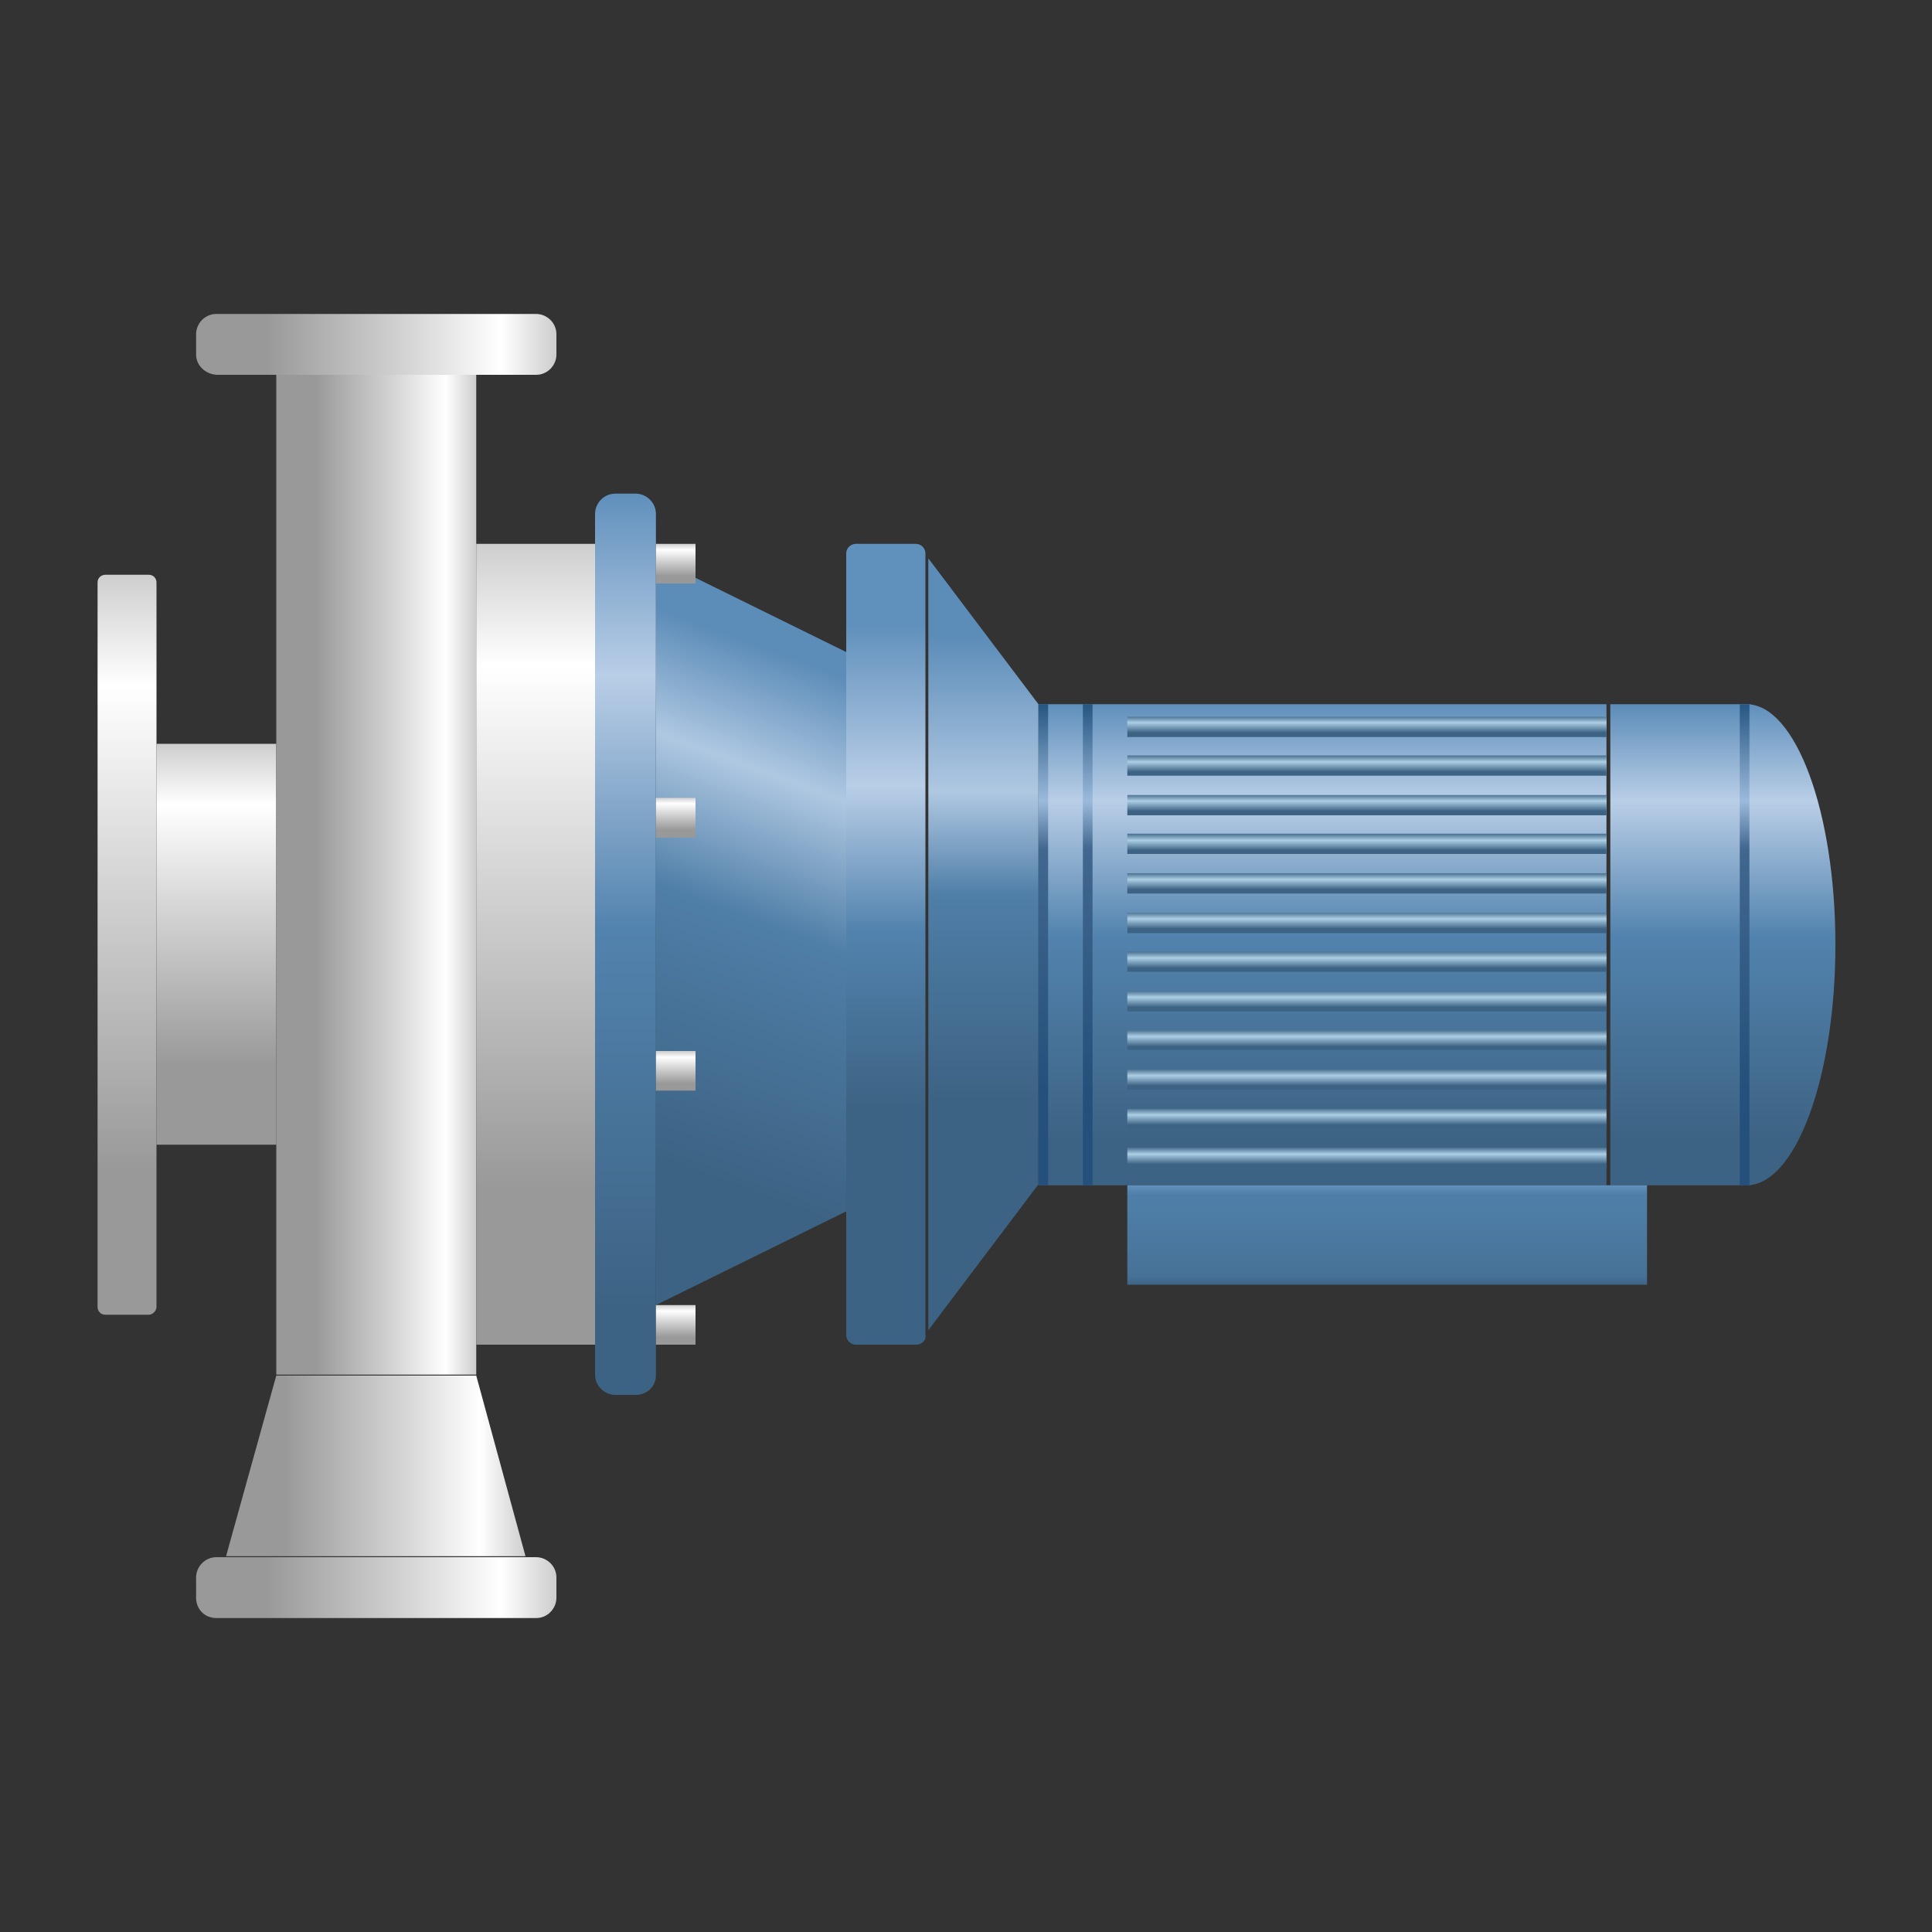 <?xml version="1.0" encoding="utf-8"?>
<!-- Generator: Adobe Illustrator 23.0.3, SVG Export Plug-In . SVG Version: 6.00 Build 0)  -->
<svg version="1.1" id="图层_1" xmlns="http://www.w3.org/2000/svg" xmlns:xlink="http://www.w3.org/1999/xlink" x="0px" y="0px"
	 viewBox="0 0 200 200" style="enable-background:new 0 0 200 200;" xml:space="preserve">
<rect x="0" y="0" width="200" height="200" fill="#333333" stroke="none"/>
<style type="text/css">
	.st0{fill:url(#SVGID_1_);}
	.st1{fill:url(#SVGID_2_);}
	.st2{fill:url(#SVGID_3_);}
	.st3{fill:url(#SVGID_4_);}
	.st4{fill:url(#SVGID_5_);}
	.st5{fill:url(#SVGID_6_);}
	.st6{fill:url(#SVGID_7_);}
	.st7{fill:url(#SVGID_8_);}
	.st8{fill:url(#SVGID_9_);}
	.st9{fill:url(#SVGID_10_);}
	.st10{fill:url(#SVGID_11_);}
	.st11{fill:url(#SVGID_12_);}
	.st12{fill:url(#SVGID_13_);}
	.st13{fill:url(#SVGID_14_);}
	.st14{fill:url(#SVGID_15_);}
	.st15{fill:url(#SVGID_16_);}
	.st16{fill:url(#SVGID_17_);}
	.st17{fill:url(#SVGID_18_);}
	.st18{fill:url(#SVGID_19_);}
	.st19{fill:url(#SVGID_20_);}
	.st20{fill:url(#SVGID_21_);}
	.st21{fill:url(#SVGID_22_);}
	.st22{fill:url(#SVGID_23_);}
	.st23{fill:url(#SVGID_24_);}
	.st24{fill:url(#SVGID_25_);}
	.st25{fill:url(#SVGID_26_);}
	.st26{fill:url(#SVGID_27_);}
	.st27{fill:url(#SVGID_28_);}
	.st28{fill:url(#SVGID_29_);}
	.st29{fill:url(#SVGID_30_);}
	.st30{fill:url(#SVGID_31_);}
	.st31{fill:url(#SVGID_32_);}
	.st32{fill:url(#SVGID_33_);}
	.st33{fill:url(#SVGID_34_);}
</style>
<g>
	<linearGradient id="SVGID_1_" gradientUnits="userSpaceOnUse" x1="180.795" y1="122.851" x2="180.795" y2="72.936">
		<stop  offset="0.1" style="stop-color:#3D6384"/>
		<stop  offset="0.52" style="stop-color:#5283AE"/>
		<stop  offset="0.8" style="stop-color:#B9CEE7"/>
		<stop  offset="1" style="stop-color:#6090BC"/>
	</linearGradient>
	<ellipse class="st0" cx="180.8" cy="97.8" rx="9.2" ry="24.9"/>
	<linearGradient id="SVGID_2_" gradientUnits="userSpaceOnUse" x1="136.938" y1="122.851" x2="136.938" y2="72.936">
		<stop  offset="0.1" style="stop-color:#3D6384"/>
		<stop  offset="0.52" style="stop-color:#5283AE"/>
		<stop  offset="0.8" style="stop-color:#B9CEE7"/>
		<stop  offset="1" style="stop-color:#6090BC"/>
	</linearGradient>
	<rect x="107.5" y="72.9" class="st1" width="58.8" height="49.8"/>
	<linearGradient id="SVGID_3_" gradientUnits="userSpaceOnUse" x1="62.531" y1="133.452" x2="87.43" y2="65.043">
		<stop  offset="0.2" style="stop-color:#3D6384"/>
		<stop  offset="0.566" style="stop-color:#4F7EA7"/>
		<stop  offset="0.769" style="stop-color:#AFC8E2"/>
		<stop  offset="0.935" style="stop-color:#5C8CB8"/>
	</linearGradient>
	<polygon class="st2" points="87.6,125.4 67.9,135.1 67.9,57.8 87.6,67.5 	"/>
	<linearGradient id="SVGID_4_" gradientUnits="userSpaceOnUse" x1="13.101" y1="136.444" x2="13.101" y2="59.492">
		<stop  offset="0.2" style="stop-color:#999999"/>
		<stop  offset="0.6" style="stop-color:#D6D6D6"/>
		<stop  offset="0.85" style="stop-color:#FFFFFF"/>
		<stop  offset="1" style="stop-color:#CECECE"/>
	</linearGradient>
	<path class="st3" d="M15.4,136.1h-4.5c-0.5,0-0.8-0.4-0.8-0.8v-75c0-0.5,0.4-0.8,0.8-0.8h4.5c0.5,0,0.8,0.4,0.8,0.8v75
		C16.2,135.7,15.8,136.1,15.4,136.1z"/>
	<linearGradient id="SVGID_5_" gradientUnits="userSpaceOnUse" x1="22.404" y1="118.669" x2="22.404" y2="77.073">
		<stop  offset="0.2" style="stop-color:#999999"/>
		<stop  offset="0.6" style="stop-color:#D6D6D6"/>
		<stop  offset="0.85" style="stop-color:#FFFFFF"/>
		<stop  offset="1" style="stop-color:#CECECE"/>
	</linearGradient>
	<rect x="16.2" y="77" class="st4" width="12.4" height="41.5"/>
	
		<linearGradient id="SVGID_6_" gradientUnits="userSpaceOnUse" x1="-44.095" y1="176.712" x2="-44.095" y2="155.977" gradientTransform="matrix(6.123234e-17 1 -1 6.123234e-17 205.21 134.594)">
		<stop  offset="0.2" style="stop-color:#999999"/>
		<stop  offset="0.6" style="stop-color:#D6D6D6"/>
		<stop  offset="0.85" style="stop-color:#FFFFFF"/>
		<stop  offset="1" style="stop-color:#CECECE"/>
	</linearGradient>
	<polygon class="st5" points="28.6,142.3 28.6,38.7 49.3,38.7 49.3,142.3 	"/>
	
		<linearGradient id="SVGID_7_" gradientUnits="userSpaceOnUse" x1="-98.984" y1="185.051" x2="-98.984" y2="147.729" gradientTransform="matrix(6.123234e-17 1 -1 6.123234e-17 205.21 134.594)">
		<stop  offset="0.2" style="stop-color:#999999"/>
		<stop  offset="0.6" style="stop-color:#D6D6D6"/>
		<stop  offset="0.85" style="stop-color:#FFFFFF"/>
		<stop  offset="1" style="stop-color:#CECECE"/>
	</linearGradient>
	<path class="st6" d="M20.3,36.7v-2.1c0-1.1,0.9-2.1,2.1-2.1h33.1c1.1,0,2.1,0.9,2.1,2.1v2.1c0,1.1-0.9,2.1-2.1,2.1H22.4
		C21.2,38.7,20.3,37.8,20.3,36.7z"/>
	
		<linearGradient id="SVGID_8_" gradientUnits="userSpaceOnUse" x1="17.139" y1="181.924" x2="17.139" y2="150.822" gradientTransform="matrix(6.123234e-17 1 -1 6.123234e-17 205.21 134.594)">
		<stop  offset="0.2" style="stop-color:#999999"/>
		<stop  offset="0.6" style="stop-color:#D6D6D6"/>
		<stop  offset="0.85" style="stop-color:#FFFFFF"/>
		<stop  offset="1" style="stop-color:#CECECE"/>
	</linearGradient>
	<polygon class="st7" points="23.4,161.1 28.6,142.4 49.3,142.4 54.4,161.1 	"/>
	
		<linearGradient id="SVGID_9_" gradientUnits="userSpaceOnUse" x1="29.796" y1="185.051" x2="29.796" y2="147.729" gradientTransform="matrix(6.123234e-17 1 -1 6.123234e-17 205.21 134.594)">
		<stop  offset="0.2" style="stop-color:#999999"/>
		<stop  offset="0.6" style="stop-color:#D6D6D6"/>
		<stop  offset="0.85" style="stop-color:#FFFFFF"/>
		<stop  offset="1" style="stop-color:#CECECE"/>
	</linearGradient>
	<path class="st8" d="M20.3,165.4v-2.1c0-1.1,0.9-2.1,2.1-2.1h33.1c1.1,0,2.1,0.9,2.1,2.1v2.1c0,1.1-0.9,2.1-2.1,2.1H22.4
		C21.2,167.5,20.3,166.6,20.3,165.4z"/>
	<linearGradient id="SVGID_10_" gradientUnits="userSpaceOnUse" x1="55.474" y1="139.58" x2="55.474" y2="56.389">
		<stop  offset="0.2" style="stop-color:#999999"/>
		<stop  offset="0.6" style="stop-color:#D6D6D6"/>
		<stop  offset="0.85" style="stop-color:#FFFFFF"/>
		<stop  offset="1" style="stop-color:#CECECE"/>
	</linearGradient>
	<rect x="49.3" y="56.3" class="st9" width="12.4" height="82.9"/>
	<linearGradient id="SVGID_11_" gradientUnits="userSpaceOnUse" x1="64.777" y1="144.808" x2="64.777" y2="51.218">
		<stop  offset="0.1" style="stop-color:#3D6384"/>
		<stop  offset="0.52" style="stop-color:#5283AE"/>
		<stop  offset="0.8" style="stop-color:#B9CEE7"/>
		<stop  offset="1" style="stop-color:#6090BC"/>
	</linearGradient>
	<path class="st10" d="M65.8,144.4h-2.1c-1.1,0-2.1-0.9-2.1-2.1V53.2c0-1.1,0.9-2.1,2.1-2.1h2.1c1.1,0,2.1,0.9,2.1,2.1v89.2
		C67.9,143.5,67,144.4,65.8,144.4z"/>
	<g>
		<linearGradient id="SVGID_12_" gradientUnits="userSpaceOnUse" x1="69.975" y1="60.449" x2="69.975" y2="56.29">
			<stop  offset="0.2" style="stop-color:#999999"/>
			<stop  offset="0.6" style="stop-color:#D6D6D6"/>
			<stop  offset="0.85" style="stop-color:#FFFFFF"/>
			<stop  offset="1" style="stop-color:#CECECE"/>
		</linearGradient>
		<rect x="67.9" y="56.3" class="st11" width="4.1" height="4.1"/>
		<linearGradient id="SVGID_13_" gradientUnits="userSpaceOnUse" x1="69.975" y1="86.715" x2="69.975" y2="82.556">
			<stop  offset="0.2" style="stop-color:#999999"/>
			<stop  offset="0.6" style="stop-color:#D6D6D6"/>
			<stop  offset="0.85" style="stop-color:#FFFFFF"/>
			<stop  offset="1" style="stop-color:#CECECE"/>
		</linearGradient>
		<rect x="67.9" y="82.6" class="st12" width="4.1" height="4.1"/>
		<linearGradient id="SVGID_14_" gradientUnits="userSpaceOnUse" x1="69.975" y1="112.981" x2="69.975" y2="108.821">
			<stop  offset="0.2" style="stop-color:#999999"/>
			<stop  offset="0.6" style="stop-color:#D6D6D6"/>
			<stop  offset="0.85" style="stop-color:#FFFFFF"/>
			<stop  offset="1" style="stop-color:#CECECE"/>
		</linearGradient>
		<rect x="67.9" y="108.8" class="st13" width="4.1" height="4.1"/>
		<linearGradient id="SVGID_15_" gradientUnits="userSpaceOnUse" x1="69.975" y1="139.247" x2="69.975" y2="135.087">
			<stop  offset="0.2" style="stop-color:#999999"/>
			<stop  offset="0.6" style="stop-color:#D6D6D6"/>
			<stop  offset="0.85" style="stop-color:#FFFFFF"/>
			<stop  offset="1" style="stop-color:#CECECE"/>
		</linearGradient>
		<rect x="67.9" y="135.1" class="st14" width="4.1" height="4.1"/>
	</g>
	<linearGradient id="SVGID_16_" gradientUnits="userSpaceOnUse" x1="91.73" y1="139.58" x2="91.73" y2="56.389">
		<stop  offset="0.3" style="stop-color:#3D6384"/>
		<stop  offset="0.52" style="stop-color:#5283AE"/>
		<stop  offset="0.7" style="stop-color:#B9CEE7"/>
		<stop  offset="0.9" style="stop-color:#6090BC"/>
	</linearGradient>
	<path class="st15" d="M94.8,139.2h-6.2c-0.6,0-1-0.5-1-1V57.3c0-0.6,0.5-1,1-1h6.2c0.6,0,1,0.5,1,1v80.9
		C95.9,138.8,95.4,139.2,94.8,139.2z"/>
	<linearGradient id="SVGID_17_" gradientUnits="userSpaceOnUse" x1="101.828" y1="138.012" x2="101.828" y2="57.941">
		<stop  offset="0.3" style="stop-color:#3D6384"/>
		<stop  offset="0.566" style="stop-color:#4F7EA7"/>
		<stop  offset="0.7" style="stop-color:#AFC8E2"/>
		<stop  offset="0.9" style="stop-color:#5C8CB8"/>
	</linearGradient>
	<polygon class="st16" points="107.5,122.6 96.1,137.7 96.1,57.8 107.5,72.9 	"/>
	<linearGradient id="SVGID_18_" gradientUnits="userSpaceOnUse" x1="108.029" y1="122.851" x2="108.029" y2="72.936">
		<stop  offset="0.2" style="stop-color:#24507B"/>
		<stop  offset="0.7" style="stop-color:#41678F"/>
		<stop  offset="0.8" style="stop-color:#9CBADB"/>
		<stop  offset="1" style="stop-color:#265683"/>
	</linearGradient>
	<rect x="107.5" y="72.9" class="st17" width="1" height="49.8"/>
	<linearGradient id="SVGID_19_" gradientUnits="userSpaceOnUse" x1="112.612" y1="122.851" x2="112.612" y2="72.936">
		<stop  offset="0.2" style="stop-color:#24507B"/>
		<stop  offset="0.7" style="stop-color:#41678F"/>
		<stop  offset="0.8" style="stop-color:#9CBADB"/>
		<stop  offset="1" style="stop-color:#265683"/>
	</linearGradient>
	<rect x="112.1" y="72.9" class="st18" width="1" height="49.8"/>
	
		<linearGradient id="SVGID_20_" gradientUnits="userSpaceOnUse" x1="141.555" y1="55.74" x2="141.555" y2="57.813" gradientTransform="matrix(1 0 0 -1 0 132)">
		<stop  offset="0.2" style="stop-color:#3D6384"/>
		<stop  offset="0.7" style="stop-color:#ACCFE5"/>
		<stop  offset="1" style="stop-color:#4F7594"/>
	</linearGradient>
	<rect x="116.7" y="74.2" class="st19" width="49.6" height="2.1"/>
	
		<linearGradient id="SVGID_21_" gradientUnits="userSpaceOnUse" x1="141.555" y1="51.68" x2="141.555" y2="53.753" gradientTransform="matrix(1 0 0 -1 0 132)">
		<stop  offset="0.2" style="stop-color:#3D6384"/>
		<stop  offset="0.7" style="stop-color:#ACCFE5"/>
		<stop  offset="1" style="stop-color:#4F7594"/>
	</linearGradient>
	<rect x="116.7" y="78.2" class="st20" width="49.6" height="2.1"/>
	
		<linearGradient id="SVGID_22_" gradientUnits="userSpaceOnUse" x1="141.555" y1="47.62" x2="141.555" y2="49.693" gradientTransform="matrix(1 0 0 -1 0 132)">
		<stop  offset="0.2" style="stop-color:#3D6384"/>
		<stop  offset="0.7" style="stop-color:#ACCFE5"/>
		<stop  offset="1" style="stop-color:#4F7594"/>
	</linearGradient>
	<rect x="116.7" y="82.3" class="st21" width="49.6" height="2.1"/>
	
		<linearGradient id="SVGID_23_" gradientUnits="userSpaceOnUse" x1="141.555" y1="43.56" x2="141.555" y2="45.633" gradientTransform="matrix(1 0 0 -1 0 132)">
		<stop  offset="0.2" style="stop-color:#3D6384"/>
		<stop  offset="0.7" style="stop-color:#ACCFE5"/>
		<stop  offset="1" style="stop-color:#4F7594"/>
	</linearGradient>
	<rect x="116.7" y="86.3" class="st22" width="49.6" height="2.1"/>
	
		<linearGradient id="SVGID_24_" gradientUnits="userSpaceOnUse" x1="141.555" y1="39.5" x2="141.555" y2="41.573" gradientTransform="matrix(1 0 0 -1 0 132)">
		<stop  offset="0.2" style="stop-color:#3D6384"/>
		<stop  offset="0.7" style="stop-color:#ACCFE5"/>
		<stop  offset="1" style="stop-color:#4F7594"/>
	</linearGradient>
	<rect x="116.7" y="90.4" class="st23" width="49.6" height="2.1"/>
	
		<linearGradient id="SVGID_25_" gradientUnits="userSpaceOnUse" x1="141.555" y1="35.44" x2="141.555" y2="37.513" gradientTransform="matrix(1 0 0 -1 0 132)">
		<stop  offset="0.2" style="stop-color:#3D6384"/>
		<stop  offset="0.7" style="stop-color:#ACCFE5"/>
		<stop  offset="1" style="stop-color:#4F7594"/>
	</linearGradient>
	<rect x="116.7" y="94.5" class="st24" width="49.6" height="2.1"/>
	
		<linearGradient id="SVGID_26_" gradientUnits="userSpaceOnUse" x1="141.555" y1="31.38" x2="141.555" y2="33.453" gradientTransform="matrix(1 0 0 -1 0 132)">
		<stop  offset="0.2" style="stop-color:#3D6384"/>
		<stop  offset="0.7" style="stop-color:#ACCFE5"/>
		<stop  offset="1" style="stop-color:#4F7594"/>
	</linearGradient>
	<rect x="116.7" y="98.5" class="st25" width="49.6" height="2.1"/>
	
		<linearGradient id="SVGID_27_" gradientUnits="userSpaceOnUse" x1="141.555" y1="27.32" x2="141.555" y2="29.393" gradientTransform="matrix(1 0 0 -1 0 132)">
		<stop  offset="0.2" style="stop-color:#3D6384"/>
		<stop  offset="0.7" style="stop-color:#ACCFE5"/>
		<stop  offset="1" style="stop-color:#4F7594"/>
	</linearGradient>
	<rect x="116.7" y="102.6" class="st26" width="49.6" height="2.1"/>
	
		<linearGradient id="SVGID_28_" gradientUnits="userSpaceOnUse" x1="141.555" y1="23.259" x2="141.555" y2="25.333" gradientTransform="matrix(1 0 0 -1 0 132)">
		<stop  offset="0.2" style="stop-color:#3D6384"/>
		<stop  offset="0.7" style="stop-color:#ACCFE5"/>
		<stop  offset="1" style="stop-color:#4F7594"/>
	</linearGradient>
	<rect x="116.7" y="106.6" class="st27" width="49.6" height="2.1"/>
	
		<linearGradient id="SVGID_29_" gradientUnits="userSpaceOnUse" x1="141.555" y1="19.2" x2="141.555" y2="21.273" gradientTransform="matrix(1 0 0 -1 0 132)">
		<stop  offset="0.2" style="stop-color:#3D6384"/>
		<stop  offset="0.7" style="stop-color:#ACCFE5"/>
		<stop  offset="1" style="stop-color:#4F7594"/>
	</linearGradient>
	<rect x="116.7" y="110.7" class="st28" width="49.6" height="2.1"/>
	
		<linearGradient id="SVGID_30_" gradientUnits="userSpaceOnUse" x1="141.555" y1="15.139" x2="141.555" y2="17.213" gradientTransform="matrix(1 0 0 -1 0 132)">
		<stop  offset="0.2" style="stop-color:#3D6384"/>
		<stop  offset="0.7" style="stop-color:#ACCFE5"/>
		<stop  offset="1" style="stop-color:#4F7594"/>
	</linearGradient>
	<rect x="116.7" y="114.8" class="st29" width="49.6" height="2.1"/>
	
		<linearGradient id="SVGID_31_" gradientUnits="userSpaceOnUse" x1="141.555" y1="11.079" x2="141.555" y2="13.153" gradientTransform="matrix(1 0 0 -1 0 132)">
		<stop  offset="0.2" style="stop-color:#3D6384"/>
		<stop  offset="0.7" style="stop-color:#ACCFE5"/>
		<stop  offset="1" style="stop-color:#4F7594"/>
	</linearGradient>
	<rect x="116.7" y="118.8" class="st30" width="49.6" height="2.1"/>
	<linearGradient id="SVGID_32_" gradientUnits="userSpaceOnUse" x1="173.915" y1="122.851" x2="173.915" y2="72.936">
		<stop  offset="0.1" style="stop-color:#3D6384"/>
		<stop  offset="0.52" style="stop-color:#5283AE"/>
		<stop  offset="0.8" style="stop-color:#B9CEE7"/>
		<stop  offset="1" style="stop-color:#5C8CB8"/>
	</linearGradient>
	<rect x="166.7" y="72.9" class="st31" width="14.5" height="49.8"/>
	<linearGradient id="SVGID_33_" gradientUnits="userSpaceOnUse" x1="180.634" y1="122.851" x2="180.634" y2="72.936">
		<stop  offset="0.2" style="stop-color:#24507B"/>
		<stop  offset="0.7" style="stop-color:#41678F"/>
		<stop  offset="0.8" style="stop-color:#9CBADB"/>
		<stop  offset="1" style="stop-color:#265683"/>
	</linearGradient>
	<rect x="180.1" y="72.9" class="st32" width="1" height="49.8"/>
	
		<linearGradient id="SVGID_34_" gradientUnits="userSpaceOnUse" x1="147.365" y1="132.179" x2="136.966" y2="132.179" gradientTransform="matrix(6.123234e-17 1 -1 6.123234e-17 275.813 -14.272)">
		<stop  offset="0" style="stop-color:#3D6384"/>
		<stop  offset="0.1" style="stop-color:#477298"/>
		<stop  offset="0.9" style="stop-color:#4F7FA8"/>
		<stop  offset="1" style="stop-color:#6090BC"/>
	</linearGradient>
	<polygon class="st33" points="116.7,133 116.7,122.7 170.5,122.7 170.5,133 	"/>
</g>
</svg>
